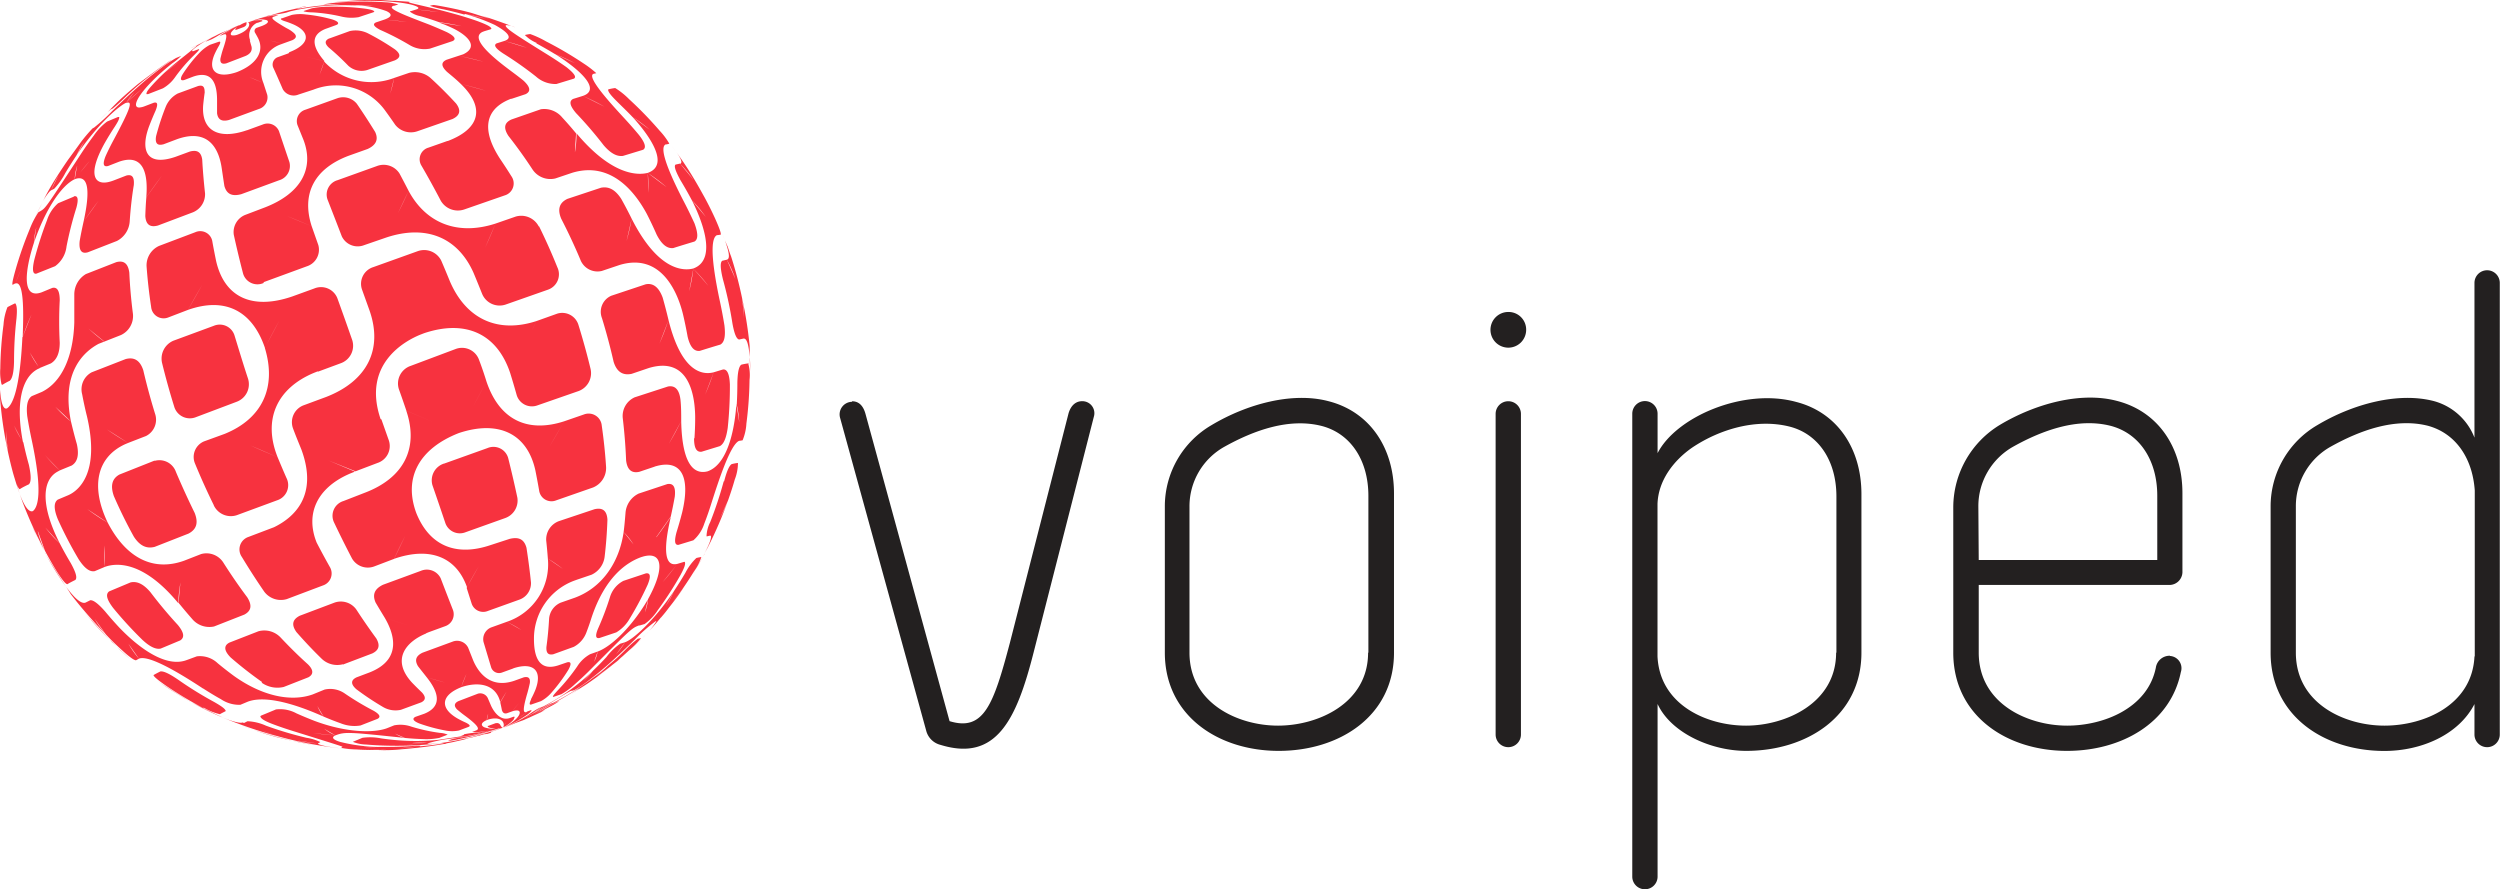 <svg xmlns="http://www.w3.org/2000/svg" viewBox="0 0 334.81 119.1"><defs><style>.cls-1{fill:#f7323f;}.cls-2{fill:#232020;}</style></defs><title>logo-zwart</title><g id="Layer_2" data-name="Layer 2"><g id="Layer_1-2" data-name="Layer 1"><path class="cls-1" d="M27.18,92.19c.79.5,1.59,1,2.41,1.45a4.37,4.37,0,0,0,2.6.75l1-.42c2.94-1.1,8.18,1.13,10.15,2a5.35,5.35,0,0,1-.83-1.41c.18.33.43.75.83,1.41q1.16.5,2.32.91a4.91,4.91,0,0,0,2.62.28l2.28-.89c.29-.16.56-.46-.54-1.09a37.58,37.58,0,0,1-3.81-2.28,3.41,3.41,0,0,0-2.74-.55L41.88,93c-3,1.07-6.91.14-10.57-2.49-.73-.54-1.45-1.1-2.16-1.69a3.44,3.44,0,0,0-2.79-.92L25,88.4h0c-3.23,1.22-7.36-2.62-9-4.33Q15,83,14.08,81.89c-.94-1.07-1.61-1.56-2-1.5l-.62.31c-.62.25-1.62-.77-2.6-2.11l.63,1A60.25,60.25,0,0,0,14.21,85a13.62,13.62,0,0,1-1.52-2.1c.34.48.8,1.11,1.52,2.1q1,1.06,2.11,2.06c1,.92,1.64,1.37,1.89,1.37l.4-.22a12.28,12.28,0,0,1-1.41-2c.31.45.74,1.05,1.41,2,1.47-.6,6.45,2.6,8.58,4m35.3-13.5c.59-1.08.89-1.62,1.6-2.84-.36.64-.82,1.46-1.6,2.84l.67,2.11a1.63,1.63,0,0,0,2.18,1l4.29-1.54A2.33,2.33,0,0,0,71.11,78c-.15-1.48-.35-3-.6-4.63-.3-1.12-1-1.51-2.26-1.2L65.7,73h0c-4.66,1.58-8.19.07-9.94-4.27h0C54,64,56.12,60.09,61.44,58h0c5.35-1.78,9.18.08,10.26,5q.27,1.35.5,2.67A1.67,1.67,0,0,0,74.51,67l4.93-1.72a2.82,2.82,0,0,0,1.73-2.73Q81,59.86,80.59,57a1.76,1.76,0,0,0-2.37-1.5l-2.66.92c-.73,1.27-1.14,2-1.94,3.35l1.94-3.35c-5,1.62-8.71-.27-10.41-5.33-.66,1.24-1.06,2-1.76,3.29l1.76-3.29c-.31-1-.63-1.94-1-2.91a2.42,2.42,0,0,0-3.13-1.44L55,49a2.49,2.49,0,0,0-1.58,3.12q.52,1.45,1,2.88L58,56.52,54.41,55C56.1,60,54.12,64,48.83,66L46,67.1a2.06,2.06,0,0,0-1.29,2.81q1.2,2.53,2.43,4.88a2.45,2.45,0,0,0,3,1.06l2.63-1c.57-1.22.83-1.75,1.5-3.09l-1.49,3.08c4.78-1.66,8.34-.27,9.77,3.82M0,51.08V49.54c0,.57,0,1.07,0,1.54M10.33,22.25c-.09.4-.18.94-.33,1.79.8-1,1.13-1.47,2-2.47L10,24a7,7,0,0,1,.33-1.79M2.76,65.44c.23-.15.6-.34,1.11-.58.32-.32.31-1.17,0-2.6q-.42-1.49-.74-3A13.51,13.51,0,0,1,1.89,57c.26.52.63,1.21,1.2,2.29-1-5-.29-8.72,2-9.88l.23-.1A11.94,11.94,0,0,1,4,47.21c.27.47.67,1.1,1.28,2.09l1.53-.63C7.59,48.2,8,47.3,8,45.89a54,54,0,0,1,0-5.66c0-1.28-.34-1.83-1-1.67l-1.4.58h0c-2.68,1-2.31-2.74-1.06-6.61a10,10,0,0,1,.33-2.1c-.09.48-.18,1.1-.33,2.1C6,28.24,8.12,24.91,10,24c1.77-.66,2.17,1.26,1.19,5.69.82-1.19,1.16-1.68,2-2.8l-2,2.8c-.19.86-.37,1.72-.52,2.6-.19,1.83.77,1.58,1.09,1.5l3.9-1.52a3.18,3.18,0,0,0,1.71-2.6c.11-1.68.29-3.31.55-4.88.09-1.08-.23-1.48-1-1.28l-1.68.65c-.16.06-.36.13-.52.17-2,.57-3.13-.81-.68-5.2q.63-1.1,1.33-2.16c.48-.75.62-1.06.6-1.3l-.06,0-.11,0-1.46.61a7.86,7.86,0,0,0-1.78,1.88q-.83,1.11-1.59,2.26c-4.84,7.41-4.84,7.41-5.51,7.83l-.32.18A11.1,11.1,0,0,0,4,30.64,50.28,50.28,0,0,0,2.09,36.1c-.5,1.77-.45,1.92-.41,2.05l.38-.21h0v0c.21-.55.46-1.16.73-1.78l-.75,1.82h0c1.32-.55,1.07,5,1,7.16a31.63,31.63,0,0,1,1.17-3c-.27.67-.62,1.57-1.17,3H3c-.34,7-1.31,9.06-2.06,9.55-.58.23-.9-1-1-3.57v.49l.09,2a53.7,53.7,0,0,0,1,6.75,16,16,0,0,1-.22-2.81c0,.64.11,1.48.22,2.81.21,1,.45,2,.72,3,.41,1.43.7,2.11.9,2.15m27.8-54.11,1.25-1.75c-.45.65-.72,1-1.25,1.75m3.89-8.71h0l-.4.09a9.35,9.35,0,0,1,1.24-.27l-.82.18a2.65,2.65,0,0,1,1.31,0c.07,0,.68.28-.55.77l-.7.25a.45.45,0,0,0-.27.66c.13.22.27.47.41.74.89,1.77-.19,3.51-2.82,4.54h0c-2.68.93-4-.1-3-2.4a11.57,11.57,0,0,1,.57-1.1c.38-.66.08-.58,0-.56L28.12,6a5.5,5.5,0,0,0-1.43,1.1,19.36,19.36,0,0,0-2.17,2.75l-.14.23c-.13.25-.36.81.29.64l1.18-.45,1.49-1.55-1.49,1.55c2.13-.75,3.21.29,3.22,3.11,0,.58,0,1.17,0,1.79.12.86.64,1.15,1.59.9l4-1.47a1.62,1.62,0,0,0,1.13-1.9l-.52-1.6c-.86-.34-1.2-.47-1.86-.77l1.86.77a3.88,3.88,0,0,1,2.37-5.17l.21-.08c-.81-.19-1.11-.26-1.69-.42l1.69.42,1.3-.47c.57-.27.63-.6.16-1s-.71-.48-1.06-.68c-2.17-1.26-1.92-1.35-1.47-1.51h0l-.15.06.63-.22,0,0a4.53,4.53,0,0,0-1,.1,16,16,0,0,0-2.37.61l-.36.13h0a6.38,6.38,0,0,1,.84-.22Zm4.3,4.45-1.48.53A1.06,1.06,0,0,0,36.57,9c.41.89.84,1.88,1.3,2.94a1.67,1.67,0,0,0,2.11.72L42,12a8.14,8.14,0,0,1,9.57,2.79c.45.62.9,1.25,1.35,1.91a2.67,2.67,0,0,0,2.94.89l4.74-1.65c1-.47,1.18-1.15.48-2.08-1.13-1.23-2.28-2.37-3.44-3.43a3.19,3.19,0,0,0-2.86-.67l-2,.68a16.41,16.41,0,0,1-.52,2.09c.13-.48.28-1.1.52-2.09a8.62,8.62,0,0,1-9.37-2.2A15.54,15.54,0,0,1,42.8,10c.15-.41.34-1,.63-1.81h0L41,7.61l2.46.58c-1.27-1.45-2.28-3.37.16-4.33l.2-.07L45,3.36l.16-.07c.14-.09.36-.35-.64-.68a20.5,20.5,0,0,0-3.55-.67A5.71,5.71,0,0,0,39.07,2l-1.32.46-.08,0c-.14.1,0,.23.47.38a11.8,11.8,0,0,1,1.2.45l2.15.19-2.15-.19c2.36,1.08,2.11,2.67-.59,3.7m-7.25-3s0,0,.15,0l1-.37c.23-.11.35-.25.36-.42s0-.23,0-.24l-.28.1h0a3.57,3.57,0,0,0-1,.6c-.18.17-.23.23-.23.32m-2.12.85h0l.46-.17a14.12,14.12,0,0,1,1.25-.78l-1.25.78c.45-.16.78-.28,0,2-.12.37-.22.76-.32,1.18-.07.59.2.8.8.64l2.6-1c.61-.28.87-.68.77-1.22-.1-.34-.19-.66-.28-1A5.81,5.81,0,0,1,32.57,5l.95.44a1.84,1.84,0,0,1,.92-2.39l.08,0,.5-.18c.1,0,.1,0,.11-.09s-.15-.08-.42-.08a3.78,3.78,0,0,0-1.27.22l-.28.1h.06a3.67,3.67,0,0,1,.55,0h-.53c.31.14.19,1-1.33,1.58a1.63,1.63,0,0,1-.87.13C30.69,4.59,31,4,32.21,3.38a4.23,4.23,0,0,1,.46-.2l-.35.13h0a14.34,14.34,0,0,0-2.14,1c-.71.43-.75.5-.78.57m14.7.26c-.61.28-.64.66-.1,1.2a33.72,33.72,0,0,1,2.64,2.46,2.63,2.63,0,0,0,2.53.58l3.72-1.3c.79-.37.79-.85,0-1.47a33.48,33.48,0,0,0-3.6-2.14,3.69,3.69,0,0,0-2.44-.31l-2.77,1m-16.67,7.2c0-.75-.23-1-.88-.84l-2.72,1a3.51,3.51,0,0,0-1.62,1.79,33.87,33.87,0,0,0-1.28,3.9c-.26,1.44.66,1.19,1,1.11l1.8-.68c4.26-1.51,5.64,1.33,6,4,.11.74.22,1.5.34,2.27.3,1.07,1,1.43,2.25,1.1l5.06-1.86a2,2,0,0,0,1.4-2.44q-.74-2.18-1.4-4.15a1.65,1.65,0,0,0-2.18-.88l-2.14.78L31.43,20l1.64-2.56c-3.88,1.34-6.12,0-5.86-3.37q.09-.89.21-1.72M42.91,73.55l-3.56-1.29,3.56,1.29M74.64,42l-2.8,1c-.67,1.41-.79,1.63,0,0-5.19,1.68-9.41-.26-11.59-5.33-.63,1.31-1,2.09,0,0q-.57-1.4-1.15-2.75a2.56,2.56,0,0,0-3.19-1.27L50,35.77a2.34,2.34,0,0,0-1.52,3l1,2.79h0c1.83,5.21-.28,9.44-5.77,11.59l-3,1.11a2.42,2.42,0,0,0-1.47,3.11c.37,1,.75,1.91,1.13,2.85,2.27,6.18-1,9.09-3.68,10.39l-3.45,1.31a1.76,1.76,0,0,0-.85,2.67q1.47,2.43,3,4.65a2.78,2.78,0,0,0,3,1l4.85-1.83a1.69,1.69,0,0,0,.92-2.5c-.59-1.05-1.18-2.14-1.75-3.24-1.53-3.8,0-7.24,4.25-9.15.26-.12.61-.25.87-.36L44,61.67l3.61,1.45L50.56,62a2.38,2.38,0,0,0,1.52-3l-1-2.83-3.52-1.48L51,56.21c-2.61-7.52,3.39-10.62,5.29-11.39l.49-.19h0c5.59-1.88,9.8.07,11.55,5.34q.45,1.45.85,2.88A2.13,2.13,0,0,0,72,54.28l5.52-1.92a2.55,2.55,0,0,0,1.56-3q-.7-2.9-1.61-5.84A2.27,2.27,0,0,0,74.64,42m-46,25.7A2.53,2.53,0,0,0,31.7,69l5.42-2A2.13,2.13,0,0,0,38.36,64c-.4-.91-.79-1.83-1.18-2.77-1.63-.69-2.22-.93-3.62-1.57l3.62,1.57c-2-5-.14-9.22,4.9-11.31l.5-.2L39,48.19l3.6,1.58,3-1.11a2.49,2.49,0,0,0,1.57-3.12q-1-2.87-2-5.63a2.35,2.35,0,0,0-3.07-1.28L39.15,39.7c-5.38,1.85-9.1.12-10.21-4.76-.18-.88-.35-1.74-.5-2.59a1.64,1.64,0,0,0-2.29-1.25l-4.84,1.83a2.86,2.86,0,0,0-1.68,2.74c.13,1.77.33,3.58.61,5.42a1.68,1.68,0,0,0,2.33,1.41l2.61-1c.73-1.33,1.08-1.94,1.88-3.32l-1.88,3.32c4.93-1.74,8.59.07,10.3,5.09.74-1.43,1.07-2.07,1.91-3.62L35.47,46.6v0c1.61,5.28-.36,9.48-5.39,11.51l-2.75,1a2.26,2.26,0,0,0-1.2,3q1.17,2.84,2.49,5.52m30.85-5.55a2.36,2.36,0,0,0-1.56,2.89q.91,2.63,1.75,5.13a2.06,2.06,0,0,0,2.71,1.17l5.29-1.89a2.49,2.49,0,0,0,1.63-2.72q-.55-2.59-1.23-5.31a2.05,2.05,0,0,0-2.78-1.34l-5.81,2.08M26.15,55.9l5.59-2.11a2.5,2.5,0,0,0,1.47-3.1C32.57,48.76,32,46.85,31.43,45a2.07,2.07,0,0,0-2.79-1.37l-5.42,2a2.6,2.6,0,0,0-1.51,3c.47,1.91,1,3.84,1.61,5.79a2.18,2.18,0,0,0,2.83,1.48m46-25.58A2.64,2.64,0,0,0,69.08,29l-2.71.94c-.54,1.29-.78,1.87-1.4,3.23.32-.73.73-1.69,1.4-3.23-5.05,1.64-9.3,0-11.65-4.38-.55,1.2-.8,1.74-1.43,3,.33-.69.75-1.59,1.43-3q-.61-1.19-1.22-2.33a2.52,2.52,0,0,0-3-1l-5.29,1.9a2,2,0,0,0-1.35,2.58c.62,1.59,1.26,3.23,1.91,4.93a2.36,2.36,0,0,0,3,1.19l2.9-1c5.34-1.8,9.62-.08,11.75,4.71.39.93.77,1.87,1.15,2.82a2.53,2.53,0,0,0,3.14,1.43l5.69-2a2.18,2.18,0,0,0,1.24-3Q73.52,33,72.2,30.32M46.72,20.79l-3.07-1.07,3.07,1.07m-11.42,17,5.78-2.12a2.33,2.33,0,0,0,1.55-2.85l-.89-2.53c-1.53-.62-2.11-.85-3.25-1.34l3.25,1.34c-1.4-4.35.36-7.7,4.95-9.43h0l2.55-.91c1.14-.53,1.47-1.28,1-2.28q-1.23-2-2.45-3.77a2.36,2.36,0,0,0-2.59-.75l-4.29,1.54a1.6,1.6,0,0,0-1.07,2.06l.81,2c1.47,3.88-.39,7.15-5.1,9h0l-2.63,1a2.48,2.48,0,0,0-1.61,2.69q.55,2.52,1.24,5.18a2,2,0,0,0,2.77,1.27M60,18.88h0ZM61.77,92a16.5,16.5,0,0,1,.69-1.72c-.16.4-.37.91-.69,1.72m9.38,3.11v0h-.05l-.62.22.15,0c-.59.44-.83.62-1.29.92l1.29-.92c-.42.14-.82.27,0-2.52.12-.42.23-.86.33-1.33.08-.66-.19-.91-.81-.77l-1.3.47c-3.29,1.1-4.85-1.25-5.48-2.74l-.67-1.69a1.65,1.65,0,0,0-2.11-.81l-4,1.47c-.89.43-1.09,1-.61,1.81.4.52.79,1,1.18,1.5,1.14.31,1.57.43,2.43.69l-2.43-.69c1.89,2.38,1.78,4-.32,4.86L55.64,96c-.18.09-.7.39.49.88a22.4,22.4,0,0,0,3.51.95,4.56,4.56,0,0,0,1.83,0l1.3-.49c.18-.09.27-.23-.38-.56-.39-.17-.79-.37-1.19-.6-2.35-1.39-2.11-3.09.58-4.15,2.1-.72,4.57-.56,5.22,2,.3-.54.43-.75.83-1.38L67,94.08c.08.35.15.67.21,1,.15.51.46.5.68.44l.7-.25c.33-.42.48-.6.91-1.12l-.91,1.12a1.77,1.77,0,0,1,.72-.12c.59.09.3.85-.82,1.66a6.25,6.25,0,0,1-1.1.64,16.23,16.23,0,0,0,3-1.59,3.59,3.59,0,0,0,.8-.67m-.06-1.52c-.33.68-.17.72,0,.69l1.32-.46a5,5,0,0,0,1.46-1.2,22.45,22.45,0,0,0,2.21-3c.43-.78.38-1.12-.16-1l-1.2.41c-2.16.7-3.26-.5-3.25-3.57v0a8.27,8.27,0,0,1,5.38-7.77l.33-.12,2-.68a3.06,3.06,0,0,0,1.75-2.37q.29-2.41.38-5c-.07-1.2-.64-1.66-1.74-1.4L74.83,69.8a2.61,2.61,0,0,0-1.68,2.59c.09.82.16,1.62.22,2.41a23.47,23.47,0,0,1,2,1.38l-2-1.38a8.1,8.1,0,0,1-5.48,8.47c.91.48,1.25.66,1.93,1.1l-1.93-1.1-2,.72a1.69,1.69,0,0,0-1.13,2c.36,1.19.69,2.31,1,3.33a1.11,1.11,0,0,0,1.49.74l1.49-.54c.48-.72.72-1.08,1.28-1.89L68.7,89.52c2.74-.92,4,.29,3,2.87a13,13,0,0,1-.59,1.25m-14-8.85.35-.14,2.14-.78a1.69,1.69,0,0,0,1.07-2.16c-.53-1.35-1.08-2.77-1.65-4.26a2.06,2.06,0,0,0-2.66-1l-5.06,1.86c-1.14.55-1.46,1.32-1,2.38.41.7.82,1.38,1.23,2.05,1.47.47,2,.64,3.12,1l-3.12-1c1.17,2,2.46,5.52-2,7.3l-1.8.68c-.28.15-1.14.59,0,1.59a37.49,37.49,0,0,0,3.56,2.37,3.3,3.3,0,0,0,2.4.38l2.73-1c.6-.3.63-.72.09-1.32q-.65-.62-1.31-1.3c-2.88-3.11-.81-5.49,1.84-6.59m8.15,11.63a2.71,2.71,0,0,1,.19-.88c-.05.21-.1.46-.19.88m3.65-.25c.09-.14.14-.29-.08-.24l-.5.18c-1.39.46-2.25-1.13-2.48-1.62l-.45-1.05A1.12,1.12,0,0,0,64,92.9l-2.61,1c-.57.28-.62.65-.17,1.12.36.3.7.58,1.05.83l1.62.32-1.62-.32c2.26,1.67,1.8,1.86,1.42,2l-.46.17,0,0v0a3.19,3.19,0,0,0,1,0,15,15,0,0,0,3.17-.64,5.24,5.24,0,0,1-.95.18c-.46.06-.63.09-1.23.13l1.23-.13a3.31,3.31,0,0,1-1.59-.16c-.49-.23-.49-.65.43-1,1.36-.46,2.26,0,2.17.8a3.77,3.77,0,0,1,.36-.48l-.36.48-.07.2a4.45,4.45,0,0,0,1.38-1Zm-2.44.61-1,.37-.06,0s-.16.17.37.28a3.87,3.87,0,0,0,1.6,0,1.24,1.24,0,0,1-.32-.42.5.5,0,0,0-.58-.21M45.93,89l3.93-1.49c.9-.44,1.07-1.07.54-2-.89-1.22-1.79-2.51-2.68-3.88a2.55,2.55,0,0,0-2.91-.93l-4.66,1.76c-1,.51-1.14,1.22-.45,2.19q1.68,1.92,3.41,3.6a3,3,0,0,0,2.81.71M63.27,1.73l1.14.32-1.14-.32m5.93,2,.78.32-.78-.32m.84.34-.06,0,0,0ZM56.07.33C55.48.27,55.16.25,55,.24l1.21.11Zm5.42,7.14c1.45.33,2,.45,3.24.79l-3.24-.79M49.16.11c1.22,0,1.66,0,2.79,0H49.16c4,0,6.49.48,6.87.92,0,.11,0,.14-.29.24,1.3.12,1.77.17,3,.35l-3-.35L55,1.5l-.09,0v.07a3.34,3.34,0,0,0,1.37.59q1.24.35,2.46.79c1.35.21,1.84.29,3.08.55L58.74,3a19.46,19.46,0,0,1,2,.83c2,1,3.36,2.46,1.3,3.44L59.81,8c-.48.22-1,.63.06,1.63.61.51,1.22,1,1.82,1.59,1.54.41,2.13.56,3.4.94l-3.4-.94c3.29,3.16,2.65,6-1.71,7.66h0l-.06,0-2.53.89a1.62,1.62,0,0,0-.95,2.41q1.31,2.25,2.59,4.7a2.65,2.65,0,0,0,3.15,1.17l5.41-1.88a1.67,1.67,0,0,0,.89-2.58q-.73-1.17-1.49-2.29C63.53,16,66.41,14,68.43,13.23h.09l1.87-.62c.73-.36.64-.95-.27-1.8-.69-.57-1.4-1.08-2.1-1.61h0C64.5,6.55,63.34,4.91,64.6,4.28l.26-.1.86-.26.09-.06c0-.28-.78-.61-1.52-.9s-1.77-.61-2.66-.88C59.41,1.45,58,1.1,56,.64,54.78.35,54.78.34,54.73.25H55L53,.11l-.37,0L51,0H48.83c-1.34.05-3.11.21-4.45.32l-.18,0L46.28.21q1.45-.09,2.88-.1M38.47,1.65l.4-.13A30.81,30.81,0,0,1,47.1.72h0c1.21,0,1.65-.06,2.82,0l-2.82,0a12.71,12.71,0,0,1,4.66.77c.56.27,1,.68-.27,1.13,1.32.12,1.79.16,3,.32l-3-.32L50.35,3c-.48.23-.31.53.56,1A35.84,35.84,0,0,1,54.8,6a3.86,3.86,0,0,0,2.79.51l3-1c.27-.11.74-.45-.74-1.2q-1.15-.52-2.33-1c-.76-.29-2.34-.89-3.36-1.32-1.59-.68-2-1-1.48-1.21l.09,0L53.35.6l0,0A7.21,7.21,0,0,0,51.58.3,43.59,43.59,0,0,0,46,.29,20.16,20.16,0,0,0,43.6.54l-.3.09a12.36,12.36,0,0,1,2.24,0,28.66,28.66,0,0,0-5.8.6L40,1.13,40.5,1c-.39.06-1,.18-1.18.23l-.4.09c-1,.22-1.7.43-2.37.62.44-.12.89-.23,1.33-.33l.35-.07c-1,.22-1.78.44-2.36.6l-.13,0L37,1.87l-1.21.28c-.79.24-1,.3-1.62.51h0A20.09,20.09,0,0,1,36.67,2c.6-.12,1.21-.18,1.79-.34M71.83,5.81q1.24.67,2.46,1.41A27.29,27.29,0,0,1,77,8.46L74.29,7.21c3.31,2.06,6.29,4.77,3.78,5.63,1.29.6,1.76.82,2.87,1.44l-2.87-1.44-1.32.41c-.57.3-.44.92.4,1.9a54.5,54.5,0,0,1,3.7,4.31c.92,1.07,1.76,1.53,2.58,1.42l2.69-.82c.46-.27.28-.93-.56-2-.62-.75-1.26-1.47-1.91-2.18-1.7-1.84-5.25-5.68-4.14-6h0a3.21,3.21,0,0,0,.35-.08A13.43,13.43,0,0,0,78.16,8.5a49.6,49.6,0,0,0-5-2.94,13.51,13.51,0,0,0-2.15-1,5.34,5.34,0,0,0-.72.13l0,0a4.9,4.9,0,0,0,1.58,1.06m-9.6-3.88c1.25.25,1.7.34,2.79.65l-2.79-.65a26.39,26.39,0,0,1,4,1.47C67.37,3.95,69,5,67.56,5.48c1.34.37,1.82.5,3,.92l-3-.92-1.05.33c-.43.23-.16.66.86,1.34a48.17,48.17,0,0,1,4.41,3.1,3.89,3.89,0,0,0,2.73,1l2.36-.72c.37-.23,0-.73-1-1.53q-1.16-.82-2.36-1.57c-4.3-2.67-5.74-3.58-5.8-4l.09-.07A3.24,3.24,0,0,1,69,3.67c-.92-.35-1.93-.72-2.74-1s-1.35-.44-1.88-.59c.36.11.7.23,1.17.42l-2.31-.74c-.93-.26-1.88-.48-2.84-.68-1.8-.36-2.3-.41-2.32-.41a2.34,2.34,0,0,0-.51.11,12.24,12.24,0,0,0,1.87.48q1.39.31,2.75.69M50.14,1.54c-.15-.19-.56-.28-1.31-.39A33.81,33.81,0,0,0,44,.9a12.1,12.1,0,0,0-2.23.21l-1.06.35-.05.06a4.34,4.34,0,0,0,1.09.13,23.07,23.07,0,0,1,3.9.55,5.78,5.78,0,0,0,2.37.1l2-.66ZM41,.85l-.18,0-1.1.23L40.94.87Zm48.9,18.61.6.83c-.17-.24-.36-.5-.6-.83M92.85,36a22.46,22.46,0,0,1-.55,3c.13-.69.3-1.6.55-3a20.32,20.32,0,0,1,2,2.27c-.43-.51-1-1.2-2-2.27M91.07,21.91a16.58,16.58,0,0,1,1.8,2.19c-.4-.51-.95-1.17-1.8-2.19l-.59.13c-.26.2,0,.9.66,2.11q.78,1.29,1.5,2.64a18.77,18.77,0,0,1,1.88,2.26c-.42-.52-1-1.2-1.88-2.26.94,1.83,3.74,7.9.2,9.17-1.29.33-4.69.35-8.25-6.68a27.7,27.7,0,0,1-.68,3c.16-.69.37-1.61.68-3q-.67-1.36-1.4-2.66c-.79-1.21-1.65-1.68-2.7-1.48L76,26.63c-1.09.51-1.37,1.39-.84,2.66.9,1.75,1.76,3.57,2.55,5.45a2.46,2.46,0,0,0,2.88,1.55l2.38-.8c5.75-1.74,7.87,4,8.5,6.6q.35,1.49.62,3c.33,1.37.86,2,1.63,1.9q1.56-.49,2.75-.84c.55-.31.72-1.12.55-2.57q-.24-1.49-.56-3c-1.59-7.34-1-8.85-.43-9.09l.08,0,.41-.06c.08-.15-.16-.85-.77-2.21q-.64-1.4-1.37-2.75c-.56-1-1.49-2.73-2.76-4.61l-.07-.11-1-1.43c.81,1.16.82,1.5.53,1.63m6,10.24c-.1-.27-.21-.57-.34-.9Zm0,0c.76,2.08.58,2.49.26,2.59a15.43,15.43,0,0,1,1.14,2.57c-.25-.58-.6-1.36-1.14-2.57l-.61.14c-.3.22-.27,1,.08,2.46a52.3,52.3,0,0,1,1.28,5.93c.25,1.39.54,2.1.9,2.16l.59-.13c.19,0,.64,0,.82,2.5l0-.91,0-.57a53.66,53.66,0,0,0-1-6.35,14.52,14.52,0,0,1,.24,2.64c0-.6-.12-1.39-.24-2.64v0a54.68,54.68,0,0,0-1.48-5.64L97.78,34l-.34-1Zm3.39,17.4c0-.69,0-1.26-.07-1.75l.07,1.88ZM86.75,23.16a15.73,15.73,0,0,1,.05,2.65c0-.61,0-1.4-.05-2.65a24.81,24.81,0,0,1,2.52,1.9l-2.52-1.9m-2.13-7.57A22.41,22.41,0,0,1,87,17.36l-2.36-1.77c1.36,1.47,5.53,6.34,2.12,7.56-1.26.32-4.73.46-9.55-5.29A15.26,15.26,0,0,1,77,20.39c0-.58.09-1.34.15-2.53-.6-.73-1.22-1.44-1.85-2.12a3.13,3.13,0,0,0-2.86-1.11L68.5,16c-1,.45-1.08,1.17-.41,2.2q1.67,2.12,3.21,4.47a2.87,2.87,0,0,0,3.07,1.23l2.26-.76c5.31-1.61,8.52,2.77,10,5.52q.69,1.35,1.31,2.76c.67,1.31,1.4,1.9,2.23,1.8,1.07-.34,2-.62,2.83-.87.52-.3.5-1.11,0-2.46-.43-.93-.87-1.85-1.34-2.75-3.12-6-3.09-7.54-2.51-7.8l.08,0a2.43,2.43,0,0,0,.41-.1,9.46,9.46,0,0,0-1.3-1.74,50.19,50.19,0,0,0-4.08-4.21,10.3,10.3,0,0,0-1.87-1.5,6.79,6.79,0,0,0-.89.17l-.06.05c0,.37.61,1,1.2,1.59s1.39,1.35,2.06,2.06m15.58,33a7.06,7.06,0,0,0-1,.18c-.32.22-.5,1-.53,2.44q0,1.46-.08,2.92A12.9,12.9,0,0,1,99,56.56c-.07-.55-.19-1.29-.38-2.44-.16,2.36-.86,7.95-3.85,9h0c-1.55.41-3.42-.43-3.54-6.73-.64,1.26-.93,1.81-1.66,3.06l1.66-3.06c0-.95,0-1.91-.1-2.87-.17-1.35-.72-1.93-1.67-1.76L85,53.21a2.74,2.74,0,0,0-1.59,2.85c.22,1.89.37,3.76.44,5.59.15,1.26.73,1.76,1.76,1.54l2.08-.7.21-.35-.2.34c3.47-1.06,4.84,1.25,3.65,6.18q-.34,1.32-.74,2.6c-.33,1.21-.25,1.76.25,1.71l2-.61a5,5,0,0,0,1.46-2.23c.34-.87.65-1.76.93-2.66.89-2.78,2.55-8,3.76-8.44l.08,0,.36-.06a6.74,6.74,0,0,0,.51-2.24,50.32,50.32,0,0,0,.42-5.85,5.72,5.72,0,0,0-.2-2.3M92.95,58.66c0,1.31.3,1.91,1,1.84l2.45-.75c.53-.28.86-1.07,1.06-2.45a53.14,53.14,0,0,0,.29-5.82c-.06-1.39-.36-2.06-.92-2l-1.25.38c-.44,1.26-.61,1.75-1.15,3,.27-.68.61-1.58,1.15-3-1.51.39-4.31,0-6.05-7-.46,1.33-.66,1.88-1.22,3.18.28-.72.65-1.68,1.22-3.18q-.35-1.48-.78-3c-.51-1.38-1.27-2-2.3-1.78l-4.59,1.53a2.34,2.34,0,0,0-1.24,3q.9,2.94,1.56,5.85c.42,1.33,1.21,1.85,2.4,1.61l2.3-.78c5.57-1.68,6.2,4,6.22,6.58q0,1.44-.1,2.87M87.73,62.5h0ZM76.35,93.1l-1.16.7,1.16-.7m-5.07,2.45c.41-.29.93-.67,1.35-.92a9.3,9.3,0,0,1-1.35.92m-1.69.91-.49.22.58-.28ZM89.67,81.1,91.32,79q.84-1.2,1.61-2.45a7.06,7.06,0,0,0,1-1.95,5.5,5.5,0,0,0-.67.13,7.42,7.42,0,0,0-1.48,2q-.73,1.24-1.52,2.43a13.65,13.65,0,0,1-1.1,2c.26-.44.58-1,1.1-2-2.78,4.11-5.5,6.48-6.55,6.85a10.68,10.68,0,0,1-1.2,1.62c.28-.36.64-.85,1.2-1.62l-.65.2A8,8,0,0,0,81.21,88q-.87.95-1.8,1.83a9.6,9.6,0,0,1-1.28,1.38c.3-.31.68-.73,1.28-1.38a28,28,0,0,1-6.68,4.8l-.45.15a12,12,0,0,0-1.57,1,20.11,20.11,0,0,1-3.34,1.72c.78-.29,1.54-.61,2.29-.93l-.62.27,1-.38-.23.1.35-.14.72-.32.36-.16-.22.09,1-.45-.75.35.92-.43.59-.27.41-.21-.71.34L73,95l-.77.38-1.74.8-.2.08c.86-.38,1.72-.78,2.56-1.2.35-.18,1.42-.73,2.05-1.12l-.16,0c-.72.34-1.4.75-2.1,1.12-.41.21-.83.4-1.25.6h0c1.73-.85,3.19-1.68,5.1-2.83a10.5,10.5,0,0,1,1.17-.67v0s-.46.35-1.35.91c.79-.48,1.56-1,2.33-1.51l-.9.64,0,0c1.27-.87,1.27-.87,1.93-1.34s1.59-1.19,2.36-1.82l.65-.55.16-.13.52-.45.55-.51c-.34.31-.7.63-1.08,1l-.19.16-.79.62.15-.13-.34.27-1,.78-.31.23-.46.32L82.07,89c.76-.63,1.51-1.28,2.23-1.95a11.59,11.59,0,0,0,1.56-1.59l-.44.08a15.85,15.85,0,0,0-1.82,1.64q-1,1-2.13,1.93a18.68,18.68,0,0,1-1.79,1.54l1.79-1.54a36.5,36.5,0,0,1-7.35,5,17,17,0,0,1-2,1.16l2-1.16-.25.08c-.68.3-1.29.72-1.94,1.08s-1.46.76-2.21,1.1l.31-.15.23-.11.23-.12c1.4-.72,2.62-1.45,4-2.31.83-.51,1.62-1,2-1.17l.13,0,.3-.09a15.61,15.61,0,0,0,2-1.35q1.12-.86,2.19-1.78c1.31-1.15,2.11-1.9,3.87-3.6a21.6,21.6,0,0,1,2.83-2.5l.05,0,.05,0A10.58,10.58,0,0,1,86,85.47l.51-.49a52.33,52.33,0,0,0,4.81-6c-.67.9-.93,1.25-1.65,2.07M86,85.47c-.57.56-1.2,1.18-1.8,1.75.69-.64,1.29-1.23,1.8-1.75M70.33,96.1l-.08,0-.11.06ZM87.9,71.91l1.93-2.73c.2-.88.38-1.78.54-2.67.14-1.27-.18-1.82-1-1.68L85.54,66.1a3.12,3.12,0,0,0-1.77,2.6c-.07.86-.14,1.71-.25,2.55a9.93,9.93,0,0,1,1.33,1.67c-.29-.38-.69-.88-1.33-1.67-.6,4.21-3,7.5-6.54,8.8h0l-1.89.66a2.56,2.56,0,0,0-1.55,2.12q-.11,2-.36,3.8c-.07,1.07.47,1.06.89,1l2.77-1a3.59,3.59,0,0,0,1.66-1.85c.25-.65.49-1.32.7-2,1.78-5.4,4.61-7.43,6.68-8.17h0l.26-.08c2.63-.72,2.9,1.62.65,5.71h0A6.57,6.57,0,0,1,86.37,82c.1-.39.22-.91.41-1.74-1.95,3.38-4.72,6.25-6.74,7a4.1,4.1,0,0,1-.48,1.36c.12-.31.26-.72.48-1.36l-1,.35a4.75,4.75,0,0,0-1.74,1.65,25.78,25.78,0,0,1-2.55,3.14c-.68.73-.69.8-.7.93h.07l1.06-.36A9.43,9.43,0,0,0,77,91.62c.61-.53,1.21-1.09,1.79-1.66,5.79-5.81,5.79-5.81,6.78-6.2l.12,0,.64-.19a6.71,6.71,0,0,0,1.76-1.85A48.14,48.14,0,0,0,91.14,77c.38-.71.75-1.47.56-1.75h-.1l-.86.26c-.8,1-1.12,1.46-2,2.46l2-2.46c-1.66.43-2-1.63-.9-6.29-.77,1.13-1.12,1.63-1.93,2.73M93,76.58l.1-.18-.26.43Zm1.37-2.41L93.09,76.4c.5-.82.93-1.58,1.26-2.23M74.81,94c-.92.5-1.18.64-1.7.91.62-.3,1-.52,1.79-1Zm7.73-9.31a5.09,5.09,0,0,0,1.82-1.89,43.19,43.19,0,0,0,2.38-4.5c.45-1.11.37-1.61-.25-1.51l-3,1A3.64,3.64,0,0,0,81.68,80a39.13,39.13,0,0,1-1.61,4.24c-.37.92-.3,1.31.23,1.2l2.24-.75m6-2,.07-.09c.44-.51.64-.77,1-1.25.61-.76,1.19-1.55,1.74-2.34l.23-.33.1-.15-.16.23c-.9,1.2-2.07,2.79-3,3.93m8.4-18.22a51,51,0,0,1-1.8,5.44,4.57,4.57,0,0,0-.5,1.92l.06,0,.43-.1c.3,0,0,.94-.77,2.39l.43-.77A53.08,53.08,0,0,0,97.51,67a21,21,0,0,1-1.09,2.4c.26-.54.58-1.26,1.09-2.4.32-.91.63-1.84.89-2.77A6.2,6.2,0,0,0,98.83,62a5.62,5.62,0,0,0-.85.16c-.32.21-.65.94-1,2.3M18,12.33c-.27.33-.61.78-1.14,1.47.91-.83,1.26-1.15,2.14-1.88L16.87,13.8A9.29,9.29,0,0,1,18,12.33M6.84,25.49a14.59,14.59,0,0,1,1-2c-.24.47-.55,1.08-1,2l.42-.21a9.38,9.38,0,0,0,1.49-2.11h0c.48-.81,1-1.61,1.51-2.39a12.34,12.34,0,0,1,1.06-1.84c-.25.41-.56,1-1.06,1.84,2.71-4,5.49-6.46,6.59-7l.1,0c.87-.29.49.82-1.7,4.9-.39.72-.76,1.46-1.1,2.21-.43,1.07-.32,1.51.33,1.34l1.46-.57c3.46-1.21,3.89,1.92,3.65,4.76h0c.88-1.23,1.15-1.62,2.1-2.9l-2.09,2.9c-.07.82-.11,1.65-.14,2.5.07,1.15.63,1.58,1.7,1.28l4.66-1.76a2.61,2.61,0,0,0,1.64-2.55q-.26-2.35-.38-4.53c-.15-1-.67-1.32-1.64-1.07L23.51,21c-4.07,1.4-4.7-1.08-3.51-4.17.26-.68.54-1.35.83-2,.35-.87.28-1.2-.24-1.07l-1.17.45a2.48,2.48,0,0,1-.77.19c-1,0-.34-1.63,2.53-4.31.61-.56,1.24-1.09,1.88-1.61a7.36,7.36,0,0,0,1.21-1l-.7.29a19.65,19.65,0,0,0-2,1.34c-.75.56-1.48,1.14-2.18,1.73-1.51,1.3-2.51,2.24-4.33,4a26.32,26.32,0,0,1-2.45,2.24l-.22.12A20.73,20.73,0,0,0,10.86,19Q10,20.2,9.12,21.39l-.33.48C7.86,23.26,7,24.55,6.07,26.31l-.43.86a6.75,6.75,0,0,1,1.07-1.59ZM4.74,29l-.07.15.09-.18Zm0,0,.89-1.76c-.27.5-.57,1.09-.89,1.76M13.43,16l.91-.92c-.23.22-.53.52-.91.92m-.1.1-.46.51.56-.61Zm1.49-1.43c.61-.61,1.35-1.32,2.08-2-.73.68-1.47,1.39-2.08,2l.28-.14a23.32,23.32,0,0,0,1.83-1.67,46.14,46.14,0,0,1,4.35-3.63c.55-.41,1.13-.78,1.67-1.2l-.15.08c-1.31.9-3,2.14-4.28,3.11l-.21.17-.65.55c-.56.48-.84.73-1.31,1.15-.62.57-1.34,1.3-2,2a4.74,4.74,0,0,1,.44-.39Zm4.85-4.33C20.75,9.59,22,8.69,23,8c-1.32.86-2.14,1.46-3.32,2.36m-.59.44-.56.45,1.16-.89-.59.44M9.9,26.33l-2.12.89a5.05,5.05,0,0,0-1.49,2.29,49.26,49.26,0,0,0-1.71,5.34c-.29,1.3-.19,1.89.29,1.8l2.51-1A3.79,3.79,0,0,0,8.91,33a48.45,48.45,0,0,1,1.32-5.18c.31-1.14.2-1.65-.33-1.53M27,5.69l-1.27.68-.16.09.15-.07L27,5.69m0,0h0l.38-.2L27,5.68m-.62.4c1-.55,1.34-.75,2.24-1.18L26.42,6.08h0C25,7.34,23.36,8.47,21.94,9.82c.92-.73,1.27-1,2.1-1.6l-2.1,1.6c-.57.54-1.12,1.1-1.64,1.68s-.72.88-.68,1.11h.2l2-.78a5.07,5.07,0,0,0,1.69-1.58A22,22,0,0,1,26,7.38c.66-.65.67-.7.67-.8h-.06L26,6.81c-.19.07-.19.07-.28,0,.09-.22,1.25-1.12,3.6-2.26l.7-.32-1.18.58a8.61,8.61,0,0,0-1.33.78h0l.77-.3c.53-.25,1-.57,1.52-.86a17.51,17.51,0,0,1,2.32-1.09L32,3.43l-.41.16c-.41.16-.81.34-1.21.52l.45-.21h0c-.6.25-.95.4-1.36.6l-1.23.57L28,5.22a20.08,20.08,0,0,0-1.78,1Zm4.47-2.2,0,0h0ZM14,45.73l-.3.13.19-.08.11,0A24.21,24.21,0,0,1,11.85,44c.48.41,1.14.94,2.17,1.77M5.09,71.18c.21.6.49,1.39.94,2.6q.72,1.35,1.51,2.64c.77,1.22,1.24,1.8,1.48,1.82.22-.14.58-.33,1.07-.57.28-.29.08-1-.62-2.27Q8.7,74.12,8,72.76a17.19,17.19,0,0,1-1.91-2.09c.43.48,1,1.11,1.91,2.09C5.56,68,5.47,64.32,7.77,63.13L8,63a19.38,19.38,0,0,1-2-2.1C6.41,61.39,7,62,8,63l1.61-.66c.78-.49,1-1.42.68-2.87-.29-1-.54-2-.78-3a19.15,19.15,0,0,1-2.1-2c.46.45,1.11,1,2.1,2-1.35-6.61,1.71-9.36,3.69-10.42l3-1.18A2.81,2.81,0,0,0,17.8,42q-.36-2.78-.48-5.47c-.16-1.23-.72-1.69-1.75-1.42l-4.06,1.59a3.17,3.17,0,0,0-1.56,2.71c0,1.24,0,2.5,0,3.77-.14,4.63-1.7,8-4.33,9.3l-1.36.57c-.58.4-.77,1.26-.61,2.7q.24,1.49.56,3C5.83,66.22,5,68,4.4,68.45c-.6.23-1.24-.9-1.78-2.35L3,67.18A56.93,56.93,0,0,0,6,73.79a14.77,14.77,0,0,1-.94-2.6M2.62,66.09c-.44-1.4-.93-3-1.25-4.27a39.12,39.12,0,0,0,1.25,4.27M24.17,78c-.07.62-.14,1.44-.26,2.73q.9,1.11,1.83,2.17a3,3,0,0,0,2.93,1l4.05-1.59c.94-.5,1.07-1.24.39-2.32q-1.64-2.19-3.17-4.6a2.68,2.68,0,0,0-3-1.19l-2.28.89c-4.12,1.48-7.75-.32-10.23-5.09v0a26.85,26.85,0,0,1-2.74-1.82l2.74,1.82c-2.34-4.86-1.46-8.79,2.35-10.52l.38-.16c-1.3-.78-1.77-1.07-2.84-1.81l2.84,1.81,2.4-.93a2.45,2.45,0,0,0,1.2-3q-.9-2.92-1.57-5.8c-.43-1.31-1.2-1.81-2.37-1.5l-4.54,1.77A2.58,2.58,0,0,0,11,52.79c.19,1,.4,2,.64,2.94,1.8,7.68-1.15,10-2.5,10.59l-1.4.59c-.55.39-.55,1.25,0,2.62a54.3,54.3,0,0,0,2.8,5.38c.79,1.21,1.48,1.71,2.15,1.58l1.35-.57a17.71,17.71,0,0,1,0-2.86c0,.65,0,1.51,0,2.86,1.36-.5,5-1,9.83,4.85A20.74,20.74,0,0,1,24.17,78m-15.36.54c-.91-1.41-1.93-3-2.7-4.34a42.38,42.38,0,0,0,2.7,4.34m-8.5-27a11.3,11.3,0,0,1,1-.55c.35-.31.54-1.15.57-2.57a51,51,0,0,1,.33-5.79c.07-.81.11-1.68-.16-2H2c-.44.21-.75.37-1,.5a7.85,7.85,0,0,0-.53,2.37,49.56,49.56,0,0,0-.43,5.84,6.93,6.93,0,0,0,.17,2.14Zm20.4,10.14L16,63.55c-1,.55-1.24,1.5-.75,2.89q1.22,2.81,2.68,5.44c.79,1.21,1.68,1.64,2.78,1.36l4.54-1.78c1.08-.57,1.34-1.45.82-2.77Q24.75,66,23.56,63.2a2.34,2.34,0,0,0-2.84-1.48M5.95,73.92v0l.12.22,0,.07L6,74Zm-.32-.61.32.61c-.28-.53-.53-1.07-.79-1.6Zm-1-2.11c.18.37.37.74.55,1.11l-.88-1.83.32.72M17.48,78l-2.86,1.2c-.5.37-.34,1.06.51,2.19a52.2,52.2,0,0,0,3.93,4.29c1,.94,1.82,1.32,2.46,1.18l2.61-1.09c.62-.39.52-1.06-.31-2.07q-1.92-2.08-3.68-4.4c-.92-1.08-1.78-1.5-2.66-1.3m1.12,10.2h0ZM12.15,83c.79.92,1.63,1.8,2.48,2.65-1.09-1.16-2.4-2.56-3.37-3.71.33.4.53.63.89,1.05m4.08,4.21c.44.4.79.72,1.25,1.12l-1.85-1.7c.2.19.4.4.6.59M15,86l.63.57q-.51-.48-1-1L15,86M64.7,98.27c-.58.17-1.13.31-1.66.44l1.66-.44m-15.21,2.17c-4.08-.07-6.81-.59-6.92-.87l0,0c-1.22-.14-1.65-.19-2.75-.39l2.75.39a3,3,0,0,0,.33-.19,6.4,6.4,0,0,0-1.85-.57,48.61,48.61,0,0,1-5.42-1.62,6.7,6.7,0,0,0-2.48-.6l-.48.24-.15-.08c-.72.29-3.85-1-7.28-2.91-1.33-.82-3-1.86-4.28-2.73l1.24.85c.79.53,1.61,1,2.43,1.53l.81.47L27.54,95l2.35,1.12a58.57,58.57,0,0,0,7.05,2.42l-.17-.06c-.53-.2-1.12-.43-1.72-.69l1.72.69.46.13a53.58,53.58,0,0,0,8,1.57l2.59.19,2.2.06h-.5ZM20.94,91l0,0L20.91,91Zm39.55,8-.49.22c.52,0,1.6-.26,2-.35a44.28,44.28,0,0,0,5.37-1.51,33.47,33.47,0,0,1-4.73,1.25c-.72.13-1.45.2-2.15.4m-6,.69,2.72-.25a10.47,10.47,0,0,1-1.95-.08l1.95.08c-1.17.13-1.58.18-2.72.25m9.89-1.35-.47.13h0l.57-.17Zm-.1,0-.46.12h0l.42-.11m-.52.14h0ZM44.93,98.5a6.55,6.55,0,0,1-1.53-.92c.34.22.81.49,1.53.92-1.3-.12-1.78-.16-2.95-.32l2.95.32m17.21-.1-.4.16h.35c-1.59.25-3.26.51-3.54.54a29.84,29.84,0,0,1-5,.06q-1.25-.09-2.49-.27a7.56,7.56,0,0,0-2.52-.08l-1.29.54,0,0a5.13,5.13,0,0,0,1.78.36c.93.08,1.86.13,2.79.15a49,49,0,0,0,7.08-.32,2.73,2.73,0,0,1,.58,0l0,0c.79-.13,1.77-.35,2.24-.45q1.37-.32,2.73-.72l-.2.06-1.53.42L62,99l-.64.15-.06,0a30.4,30.4,0,0,1-5.1.8v0c-1.18.15-1.61.2-2.7.27l2.7-.27.13-.08c-.69,0-1.37.07-2.06.1q-1.44.07-2.87.06c-1.22,0-1.66.06-2.77,0l2.77,0a22.24,22.24,0,0,1-5.84-.67c-.92-.28-1.19-.58-.74-.83l.11-.05c1.31-.49,1.76-.44,9.32.35a4.58,4.58,0,0,1-1.34-.58c.3.14.7.31,1.34.58.79.08,1.58.13,2.37.15a8.46,8.46,0,0,0,2.22-.16l1.08-.42.06,0v0a3,3,0,0,0-1.07-.25,24,24,0,0,1-3.8-.83,4.41,4.41,0,0,0-2.32-.18l-1,.4c-1.79.65-5.47.58-9.68-1q-1.21-.47-2.4-1a4.58,4.58,0,0,0-2.75-.53l-2,.83-.09.07c0,.35.75.71,1.49,1s1.76.64,2.65.92c6.83,2.13,6.83,2.13,6.85,2.19l0,0-.17.13a18.13,18.13,0,0,0,2.16.21c1,.05,2,.07,3,.07s1.76,0,2.52-.09c-1,.06-1.92.11-2.8.13h.18c1,0,2,0,3-.12.78-.06,1.55-.14,2.33-.2h.07l-1.63.12c1.84-.14,3.31-.36,4.94-.63h0l.1,0,.27-.05-.23,0,.38-.07h0c.5-.09.85-.17,1.27-.27l.62-.14.58-.15-.1,0,.47-.12.08,0-.45.12.76-.2.92-.24h0l.06,0,.88-.26-.26.07.16,0h0l.18-.05.13,0,.3-.09.18-.06L65.8,98l.27-.09c.44-.14.87-.3,1.3-.47-.71.26-1.43.49-2.15.72h0l-.31.11h0l.31-.1-.55.16c.9-.27,1.8-.56,2.7-.89q-1.33.47-2.68.85c-1.12.33-1.52.44-2.63.69l1-.25c-3.41.83-5.61,1-5.86.83l.07,0A15.63,15.63,0,0,1,59.75,99a45.2,45.2,0,0,0,5.45-1q1.09-.28,2.17-.64a18,18,0,0,1-3.48.75,12.09,12.09,0,0,0-1.75.23M34,97.76l-1.61-.57c.61.23,1.14.41,1.61.57m5.16,1.44.79.19c.37.07,1.35.27,2.25.43H42.2l-3-.61M34,97.76l.62.22a32,32,0,0,0,4.54,1.22c-1.63-.37-3.24-.8-4.82-1.33Zm-6.73-3a7.63,7.63,0,0,0,2.18.89c.16-.1.42-.23.77-.41l0-.06c-.09-.26-.54-.6-1.56-1.18a49.93,49.93,0,0,1-4.84-3c-1.16-.79-1.92-1.14-2.34-1.08-.42.21-.72.37-.92.49,0,.17.53.63,1.67,1.42a50.22,50.22,0,0,0,5,3m7.8-3.41A3.66,3.66,0,0,0,38,92l3.29-1.29c.73-.39.71-1-.07-1.76-1.22-1.09-2.42-2.28-3.6-3.53a3,3,0,0,0-3-.88l-3.9,1.52c-.29.16-1.16.65.18,2a51.36,51.36,0,0,0,4.21,3.29m32,6.17.15-.05.12-.06-.43.17Zm-.46.16.19-.07c.18-.06.36-.13.54-.21-.32.13-.63.24-1,.35Z"/><path class="cls-2" d="M114.12,53.74c.9,0,1.49.6,1.79,1.69l11.26,41.15c4.58,1.4,5.88-2.19,8.07-10.46l7.87-30.79c.4-1.29,1.2-1.6,1.79-1.6a1.61,1.61,0,0,1,1.59,2.09l-8.07,31.58c-2.29,9-5,14.65-12.45,12.36A2.64,2.64,0,0,1,124.08,98l-11.56-42a1.69,1.69,0,0,1,1.59-2.19"/><path class="cls-2" d="M183.26,87.41v-21c0-4.78-2.39-8.37-6.28-9.37-4.38-1.1-9.07.6-13,2.79a9.13,9.13,0,0,0-4.68,8V87.41c0,6.78,6.48,9.77,11.86,9.77s12.06-3,12.06-9.77M156,67.68a12.6,12.6,0,0,1,6.28-10.76c4.68-2.79,10.76-4.48,15.64-3.19,5.48,1.4,8.77,6.18,8.77,12.36V87.41c0,8.47-7.27,13.15-15.44,13.15S156,95.78,156,87.41Z"/><path class="cls-2" d="M200.3,55.43a1.69,1.69,0,1,1,3.39,0V98.37a1.69,1.69,0,1,1-3.39,0ZM202,41.78a2.36,2.36,0,0,1,2.39,2.39A2.39,2.39,0,1,1,202,41.78"/><path class="cls-2" d="M245.94,87.41V66.49c0-4.78-2.39-8.37-6.28-9.36-4.38-1.1-9.27.3-13,2.79-2.59,1.79-4.58,4.48-4.68,7.57V87.91c.3,6.48,6.58,9.27,11.86,9.27s12.06-3,12.06-9.77m-27.3-32a1.69,1.69,0,1,1,3.39,0v5.28c2.49-4.88,11.56-8.77,18.53-6.87,5.48,1.39,8.77,6.18,8.77,12.35V87.41c0,8.47-7.27,13.15-15.44,13.15-4.68,0-10.06-2.39-11.86-6.28V117.4a1.69,1.69,0,1,1-3.39,0Z"/><path class="cls-2" d="M265,75h23.91V66.39c0-4.78-2.39-8.37-6.28-9.37-4.38-1.1-9.07.6-13,2.79a9.13,9.13,0,0,0-4.68,8Zm25.61,12.85A1.64,1.64,0,0,1,292.07,90c-1.39,6.87-8,10.56-15.24,10.56-8.17,0-15.24-4.78-15.24-13.15V67.88a12.94,12.94,0,0,1,6.28-11c4.68-2.79,10.76-4.48,15.64-3.19,5.48,1.4,8.77,6.18,8.77,12.36V76.65a1.75,1.75,0,0,1-1.69,1.69H265v9.07c0,6.78,6.48,9.77,11.86,9.77,4.78,0,10.76-2.29,11.86-7.77a1.87,1.87,0,0,1,1.89-1.59"/><path class="cls-2" d="M331.43,87.91V65.69c-.3-4.38-2.59-7.67-6.28-8.67-4.38-1.1-9.07.6-13,2.79a9.13,9.13,0,0,0-4.68,8V87.41c0,6.78,6.48,9.77,11.86,9.77s11.76-2.79,12.06-9.27m0,6.38c-2.09,4.08-7.07,6.28-12.06,6.28-8.17,0-15.24-4.78-15.24-13.15V67.68a12.61,12.61,0,0,1,6.28-10.76c4.68-2.79,10.76-4.48,15.64-3.19a8.13,8.13,0,0,1,5.38,4.88V37.89a1.69,1.69,0,0,1,3.39,0V98.37a1.69,1.69,0,1,1-3.39,0Z"/></g></g></svg>